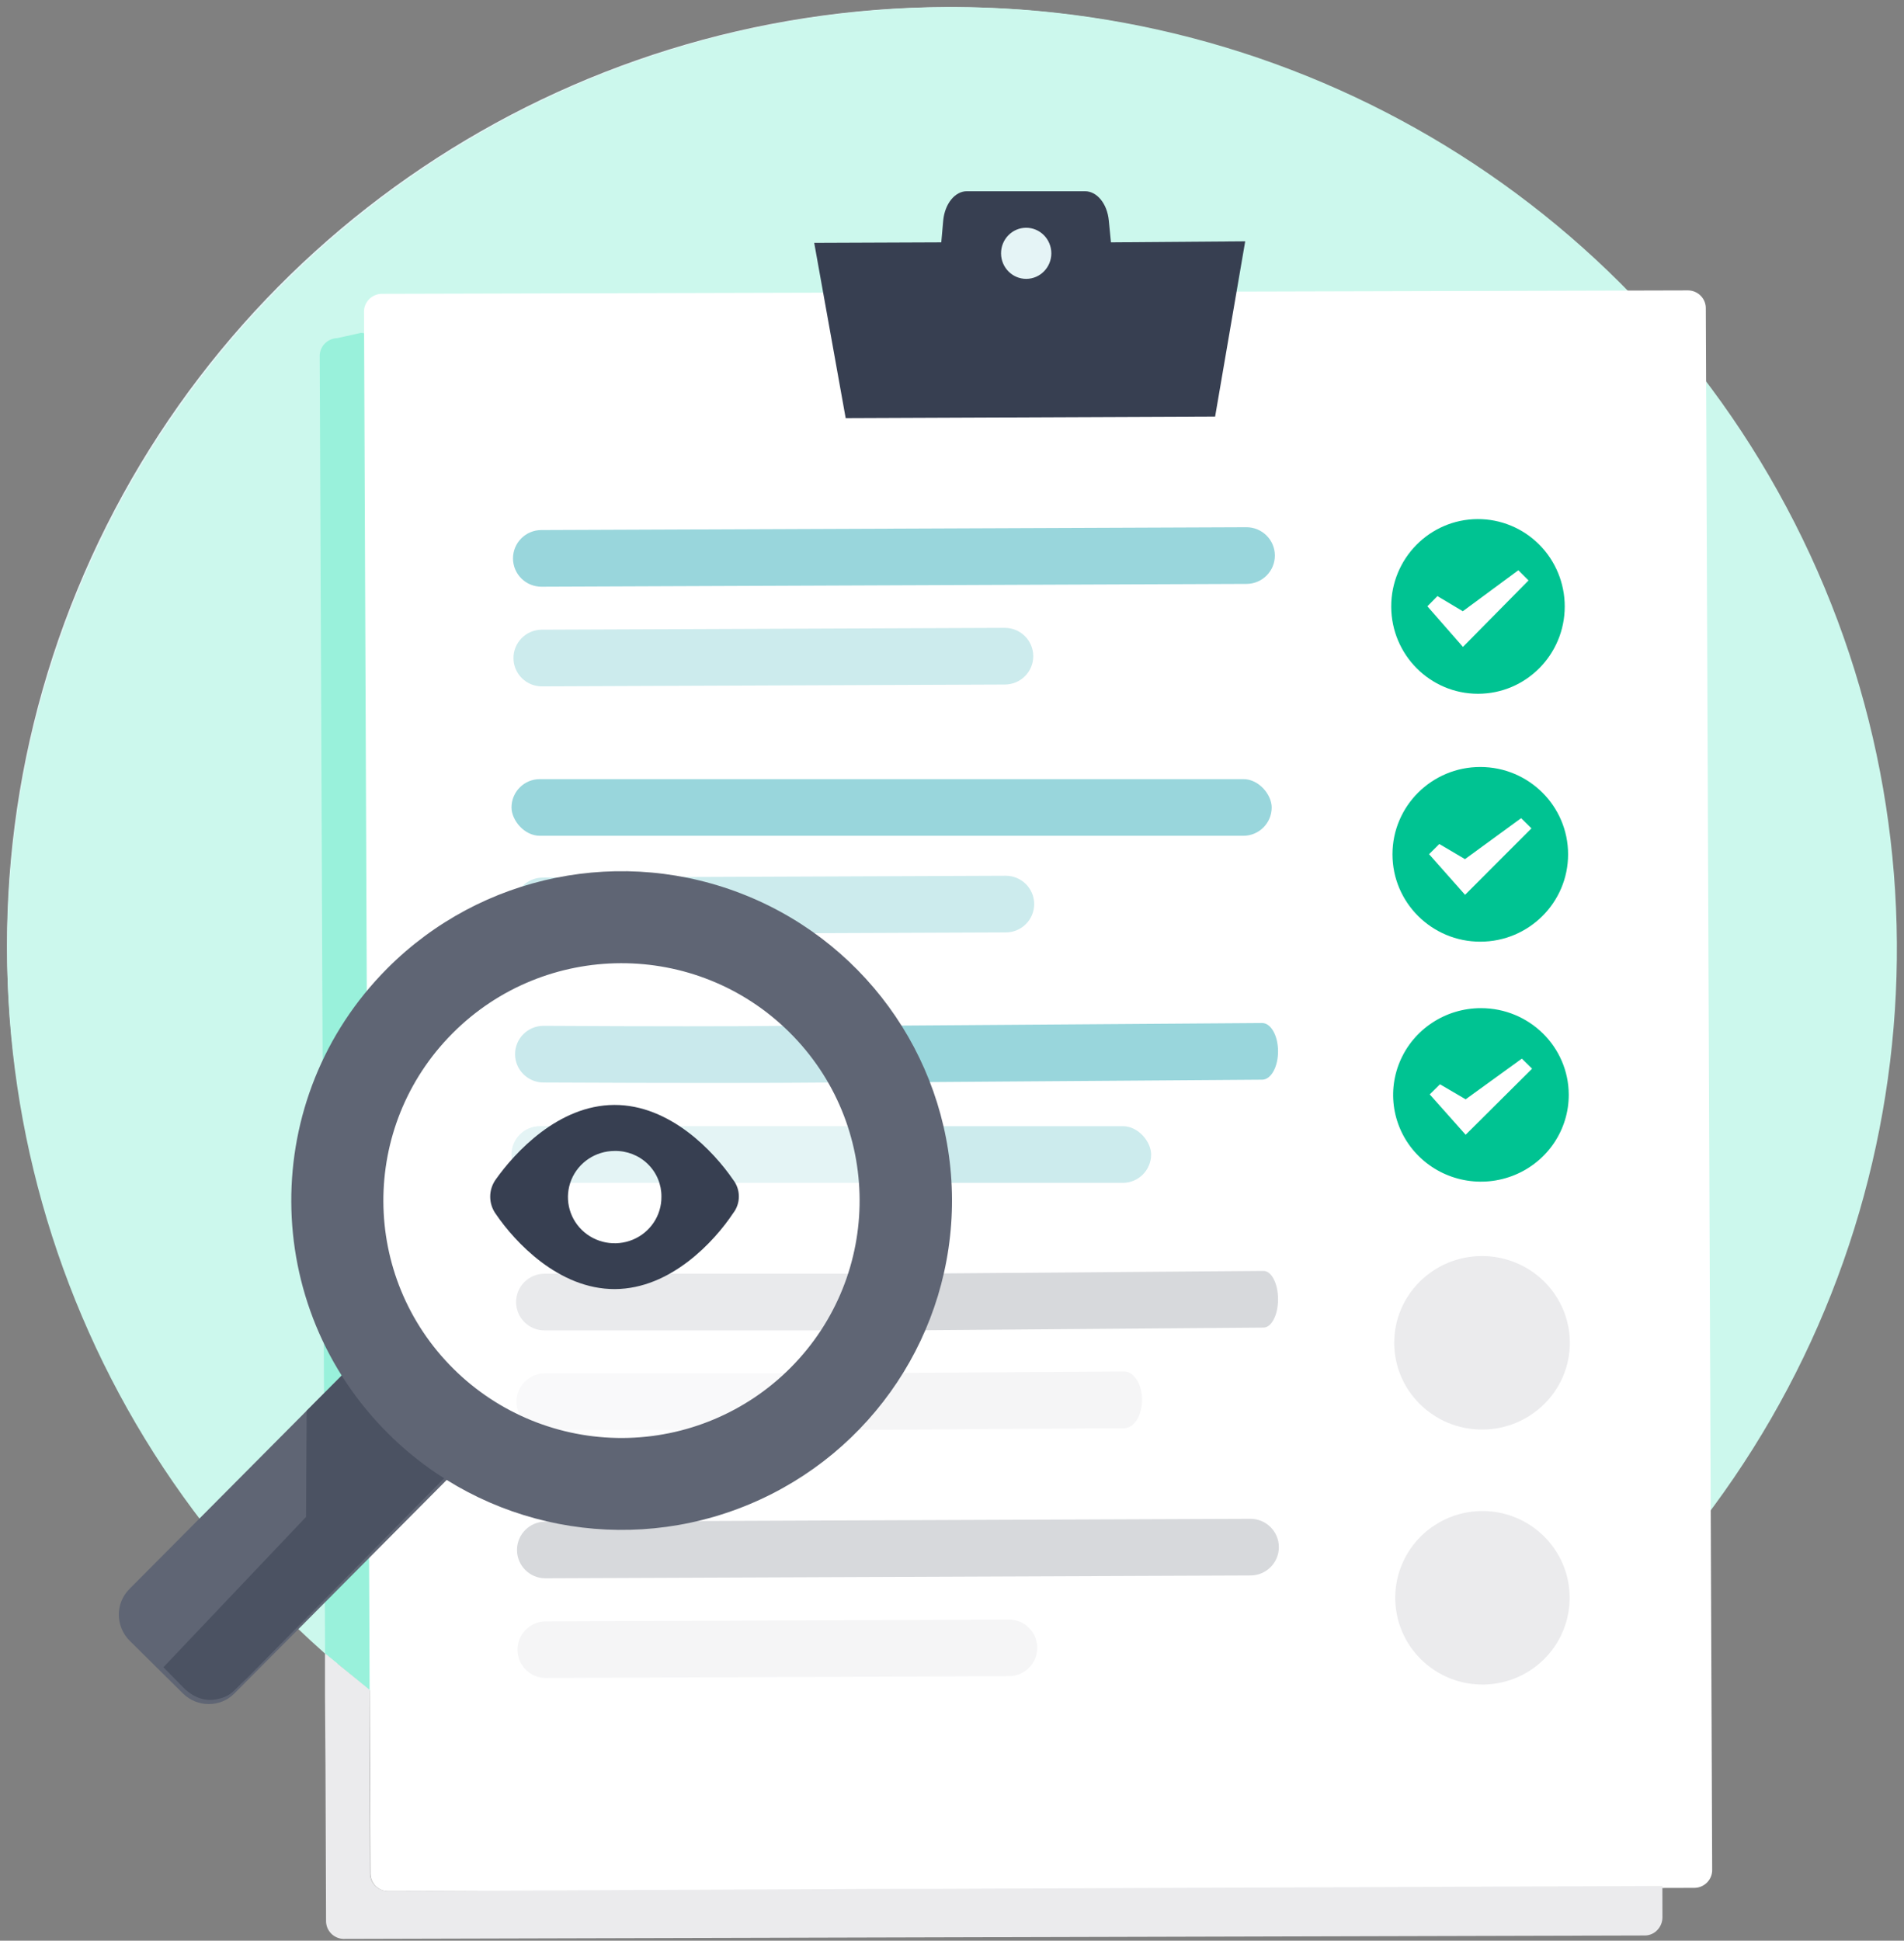 <svg xmlns="http://www.w3.org/2000/svg" width="210" height="214" viewBox="0 0 210 214">
  <rect x="0" y="0" width="210" height="214" fill="#808080" stroke="none"/>
  <g fill="none" transform="translate(.773 .779)">
    <path fill="#E5F4F6" d="M207.919,103.014 C208.089,144.849 182.914,182.667 144.132,198.834 C105.351,215 60.6,206.33 30.749,176.867 C0.897,147.404 -8.177,102.951 7.757,64.236 C23.692,25.521 61.498,0.168 103.545,0 C131.115,-0.111 157.601,10.68 177.176,29.998 C196.75,49.317 207.808,75.582 207.919,103.014"/>
    <path fill="#CCF8ED" d="M37.794,37.092 L180.827,36.513 C181.351,36.523 181.85,36.741 182.213,37.118 C182.575,37.496 182.772,38.002 182.759,38.524 L183.301,171.512 C210.766,139.629 216.246,94.394 197.186,56.913 C178.125,19.431 138.281,-2.911 96.241,0.309 C54.201,3.53 18.251,31.679 5.163,71.623 C-7.926,111.567 4.427,155.436 36.458,182.761 L35.869,39.151 C35.846,38.622 36.037,38.106 36.399,37.719 C36.76,37.332 37.263,37.106 37.794,37.092 Z"/>
    <path fill="#99F1DB" d="M40.966,37.939 C40.978,37.417 40.781,36.912 40.416,36.534 C40.052,36.157 39.551,35.94 39.025,35.929 L36.423,36.508 C35.89,36.522 35.385,36.748 35.021,37.135 C34.658,37.521 34.466,38.036 34.49,38.564 L35.081,181.543 L41.51,186.881 L40.966,37.939 Z"/>
    <path fill="#FFF" d="M42.024,207.773 L186.146,207.395 C187.24,207.361 188.1,206.456 188.07,205.371 L187.368,33.251 C187.38,32.73 187.183,32.225 186.819,31.848 C186.455,31.471 185.955,31.253 185.429,31.243 L41.307,31.621 C40.77,31.635 40.262,31.864 39.898,32.256 C39.534,32.647 39.346,33.168 39.376,33.7 L40.077,205.82 C40.086,206.886 40.949,207.752 42.024,207.773 Z"/>
    <g transform="translate(55.644 111.281)">
      <path fill="#C9E9EC" d="M35.489,7.376 C28.386,7.416 17.731,7.373 3.526,7.248 C1.795,7.248 0.391,5.849 0.391,4.124 C0.391,2.399 1.794,1 3.525,1 C15.528,1.116 24.531,1.152 30.533,1.108 C33.047,3.54 34.366,5.627 35.489,7.376 Z" transform="rotate(-.23 17.94 4.195)"/>
      <path fill="#E4F4F5" d="M3.124,12.122 C14.687,12.122 26.249,12.122 37.812,12.122 C38.546,14.59 38.774,15.82 39.074,18.37 C27.091,18.37 15.107,18.37 3.124,18.37 C1.399,18.37 -4.67368247e-15,16.972 0,15.246 C-2.11298836e-16,13.521 1.399,12.122 3.124,12.122 Z"/>
      <path fill="#E9EAEC" d="M38.188,28.469 C37.271,31.186 36.925,32.115 35.53,34.706 C35.53,34.706 24.899,34.663 3.636,34.578 C1.905,34.578 0.502,33.179 0.502,31.454 C0.502,29.729 1.905,28.33 3.636,28.33 C26.671,28.422 38.188,28.469 38.188,28.469 Z" transform="rotate(-.23 19.345 31.518)"/>
      <path fill="#F9F9FA" d="M31.997,39.445 C29.517,41.912 27.629,43.653 23.49,45.659 C23.49,45.659 16.887,45.632 3.68,45.579 C1.949,45.579 0.546,44.181 0.546,42.455 C0.546,40.73 1.949,39.331 3.68,39.331 C22.558,39.407 31.997,39.445 31.997,39.445 Z" transform="rotate(-.23 16.272 42.495)"/>
    </g>
    <path fill="#373F51" d="M121.759,25.945 L121.521,23.53 C121.339,21.67 120.214,20.309 118.899,20.309 L105.858,20.309 C104.543,20.309 103.434,21.702 103.259,23.53 L103.045,25.945 L89.03,26.002 L92.5,45.326 L133.247,45.157 L136.566,25.832 L121.759,25.945 Z"/>
    <path fill="#E5F4F6" d="M115.183,27.145 C115.187,28.7 113.951,29.965 112.421,29.971 C110.89,29.977 109.644,28.722 109.637,27.166 C109.63,25.611 110.864,24.344 112.394,24.335 C113.927,24.33 115.174,25.587 115.183,27.145"/>
    <path fill="#00C392" d="M162.566,110.389 C167.899,110.389 172.228,114.648 172.251,119.915 C172.267,123.788 169.918,127.288 166.3,128.781 C162.683,130.275 158.51,129.466 155.732,126.733 C152.954,124.001 152.118,119.883 153.615,116.304 C155.111,112.724 158.645,110.389 162.566,110.389 Z M162.493,83.796 C167.842,83.796 172.178,88.108 172.178,93.428 C172.178,98.747 167.842,103.059 162.493,103.059 C157.145,103.059 152.809,98.747 152.809,93.428 C152.809,88.108 157.145,83.796 162.493,83.796 Z M162.2,56.46 C164.744,56.45 167.188,57.46 168.991,59.267 C170.794,61.075 171.808,63.531 171.808,66.092 C171.808,71.406 167.532,75.716 162.253,75.723 C156.973,75.731 152.686,71.433 152.671,66.119 C152.656,60.805 156.92,56.483 162.2,56.46 Z"/>
    <path fill="#FFF" d="M167.077,115.954 L168.207,117.062 L160.879,124.348 L156.917,119.899 L158.046,118.783 L160.879,120.441 L167.077,115.954 Z M166.997,89.439 L168.135,90.562 L160.815,97.89 L156.844,93.412 L157.974,92.288 L160.807,93.958 L166.997,89.439 Z M166.689,62.103 L167.813,63.227 L160.581,70.555 L156.658,66.076 L157.766,64.952 L160.565,66.622 L166.689,62.103 Z"/>
    <path fill="#99D6DC" d="M58.941,57.513 L136.703,57.515 C138.434,57.515 139.838,58.914 139.838,60.639 L139.838,60.639 C139.838,62.364 138.435,63.763 136.704,63.763 C136.704,63.763 136.704,63.763 136.704,63.763 L58.941,63.761 C57.21,63.761 55.807,62.363 55.807,60.637 L55.807,60.637 C55.807,58.912 57.21,57.513 58.941,57.513 C58.941,57.513 58.941,57.513 58.941,57.513 Z" transform="rotate(-.23 97.822 60.638)"/>
    <path fill="#CCEBED" d="M58.994,68.555 L110.054,68.557 C111.786,68.557 113.189,69.955 113.189,71.681 L113.189,71.681 C113.189,73.406 111.786,74.805 110.055,74.805 C110.055,74.805 110.055,74.805 110.055,74.805 L58.994,74.804 C57.263,74.804 55.859,73.405 55.859,71.679 L55.859,71.679 C55.859,69.954 57.262,68.555 58.993,68.555 C58.993,68.555 58.993,68.555 58.994,68.555 Z" transform="rotate(-.23 84.524 71.68)"/>
    <rect width="83.843" height="6.248" x="55.644" y="85.134" fill="#99D6DC" rx="3.124"/>
    <path fill="#CCEBED" d="M59.096,95.89 L110.157,95.892 C111.888,95.892 113.291,97.29 113.291,99.016 L113.291,99.016 C113.291,100.741 111.888,102.14 110.157,102.14 C110.157,102.14 110.157,102.14 110.157,102.14 L59.096,102.139 C57.365,102.139 55.962,100.74 55.962,99.015 L55.962,99.015 C55.962,97.289 57.365,95.89 59.096,95.89 C59.096,95.89 59.096,95.89 59.096,95.89 Z" transform="rotate(-.23 84.627 99.015)"/>
    <path fill="#99D6DC" d="M138.429,112.029 C139.397,112.022 140.185,113.415 140.189,115.14 C140.193,116.866 139.411,118.27 138.443,118.277 L94.949,118.588 C93.981,118.594 93.193,117.201 93.189,115.476 C93.185,113.751 93.967,112.346 94.935,112.339 L138.429,112.029 Z"/>
    <rect width="29" height="6.248" x="97.189" y="123.404" fill="#CCEBED" rx="3.124"/>
    <path fill="#EBEBED" d="M162.732,165.842 C168.029,165.842 172.329,170.1 172.351,175.368 C172.367,179.241 170.034,182.741 166.441,184.234 C162.848,185.727 158.704,184.919 155.945,182.186 C153.186,179.453 152.355,175.336 153.842,171.756 C155.328,168.177 158.838,165.842 162.732,165.842 Z M162.647,137.725 C165.215,137.715 167.683,138.712 169.507,140.499 C171.33,142.285 172.361,144.714 172.372,147.251 C172.394,152.534 168.076,156.835 162.727,156.857 C157.379,156.879 153.025,152.614 153.002,147.331 C152.98,142.048 157.298,137.747 162.647,137.725 Z"/>
    <path fill="#D7D9DC" d="M98.786,139.674 L138.578,139.364 C139.464,139.357 140.185,140.75 140.189,142.476 L140.189,142.476 C140.192,144.201 139.477,145.605 138.591,145.612 C138.591,145.612 138.591,145.612 138.591,145.612 L98.799,145.923 C97.914,145.93 97.193,144.536 97.189,142.811 L97.189,142.811 C97.186,141.086 97.901,139.681 98.786,139.674 C98.786,139.674 98.786,139.674 98.786,139.674 Z"/>
    <path fill="#F5F5F6" d="M91.149,150.663 L123.213,150.459 C124.3,150.452 125.184,151.846 125.189,153.571 L125.189,153.571 C125.193,155.296 124.315,156.701 123.229,156.707 C123.228,156.707 123.228,156.707 123.228,156.707 L91.165,156.911 C90.078,156.918 89.193,155.525 89.189,153.8 L89.189,153.8 C89.185,152.074 90.062,150.67 91.149,150.663 C91.149,150.663 91.149,150.663 91.149,150.663 Z"/>
    <path fill="#D7D9DC" d="M59.382,166.853 L137.145,166.855 C138.876,166.855 140.279,168.254 140.279,169.979 L140.279,169.979 C140.279,171.705 138.876,173.103 137.145,173.103 C137.145,173.103 137.145,173.103 137.145,173.103 L59.382,173.102 C57.651,173.102 56.248,171.703 56.248,169.978 L56.248,169.978 C56.248,168.252 57.651,166.853 59.382,166.853 C59.382,166.853 59.382,166.853 59.382,166.853 Z" transform="rotate(-.23 98.264 169.978)"/>
    <path fill="#F5F5F6" d="M59.435,177.904 L110.496,177.905 C112.227,177.905 113.63,179.303 113.63,181.029 L113.63,181.029 C113.63,182.754 112.227,184.153 110.496,184.153 C110.496,184.153 110.496,184.153 110.496,184.153 L59.435,184.152 C57.704,184.152 56.301,182.753 56.301,181.028 L56.301,181.028 C56.301,179.302 57.704,177.904 59.435,177.904 C59.435,177.904 59.435,177.904 59.435,177.904 Z" transform="rotate(-.23 84.965 181.028)"/>
    <path fill="#373F51" d="M80.073,133.019 C80.934,131.922 80.934,130.389 80.073,129.292 C77.997,126.26 73.157,121.03 66.968,121.061 C60.778,121.092 55.994,126.346 53.941,129.23 C53.078,130.389 53.078,131.968 53.941,133.128 C56.018,136.168 60.849,141.391 67.039,141.367 C73.228,141.344 78.044,136.074 80.073,133.019 Z M72.178,131.187 C72.194,133.247 70.951,135.113 69.029,135.915 C67.107,136.716 64.885,136.295 63.4,134.847 C61.916,133.399 61.462,131.211 62.25,129.303 C63.038,127.395 64.913,126.145 66.999,126.135 C68.372,126.104 69.698,126.624 70.674,127.576 C71.651,128.528 72.194,129.832 72.178,131.187 L72.178,131.187 Z"/>
    <path fill="#5F6574" d="M13.701,158.587 L51.574,158.63 C53.783,158.633 55.573,160.444 55.576,162.678 L55.585,170.907 C55.587,173.146 53.796,174.962 51.584,174.964 C51.581,174.964 51.578,174.964 51.575,174.964 L13.701,174.922 C11.492,174.919 9.702,173.108 9.7,170.874 L9.69,162.644 C9.688,160.406 11.479,158.59 13.692,158.587 C13.695,158.587 13.698,158.587 13.701,158.587 Z" transform="rotate(-45.23 32.638 166.776)"/>
    <path fill="#4B5262" d="M32.983,166.488 L17.249,183.068 L19.656,185.509 C20.737,186.47 21.887,186.832 23.108,186.597 C24.003,186.424 24.538,186.195 25.324,185.372 C25.566,185.12 25.976,184.722 26.554,184.179 L48.592,161.847 C46.531,160.302 44.535,158.597 42.604,156.732 C40.673,154.868 38.834,152.87 37.088,150.739 L33.05,154.779 L32.983,166.488 Z"/>
    <path fill="#5F6574" d="M41.92,106.03 C52.298,95.601 67.957,92.43 81.596,97.996 C95.234,103.561 104.166,116.767 104.227,131.456 C104.287,146.144 95.463,159.423 81.871,165.099 C68.279,170.776 52.594,167.733 42.131,157.389 C27.844,143.264 27.749,120.271 41.92,106.03 L41.92,106.03 Z M86.421,150.043 C96.635,139.779 96.567,123.206 86.27,113.025 C75.973,102.844 59.345,102.91 49.129,113.173 C38.914,123.435 38.979,140.008 49.274,150.191 C54.222,155.084 60.919,157.817 67.89,157.787 C74.86,157.756 81.533,154.964 86.437,150.027 L86.421,150.043 Z"/>
    <path fill="#EBEBED" d="M182.577,207.187 L181.931,207.187 L103.258,207.499 L98.596,207.499 L41.989,207.757 C41.462,207.747 40.962,207.529 40.597,207.153 C40.232,206.777 40.033,206.272 40.044,205.751 L39.996,193.589 L39.996,185.558 L35.071,181.538 L35.071,186.222 L35.126,193.958 L35.189,211.038 C35.179,212.09 36.005,212.963 37.064,213.021 L180.663,212.644 C181.146,212.638 181.609,212.448 181.955,212.113 C182.362,211.723 182.59,211.183 182.585,210.622 L182.577,207.187 Z"/>
  </g>
</svg>
